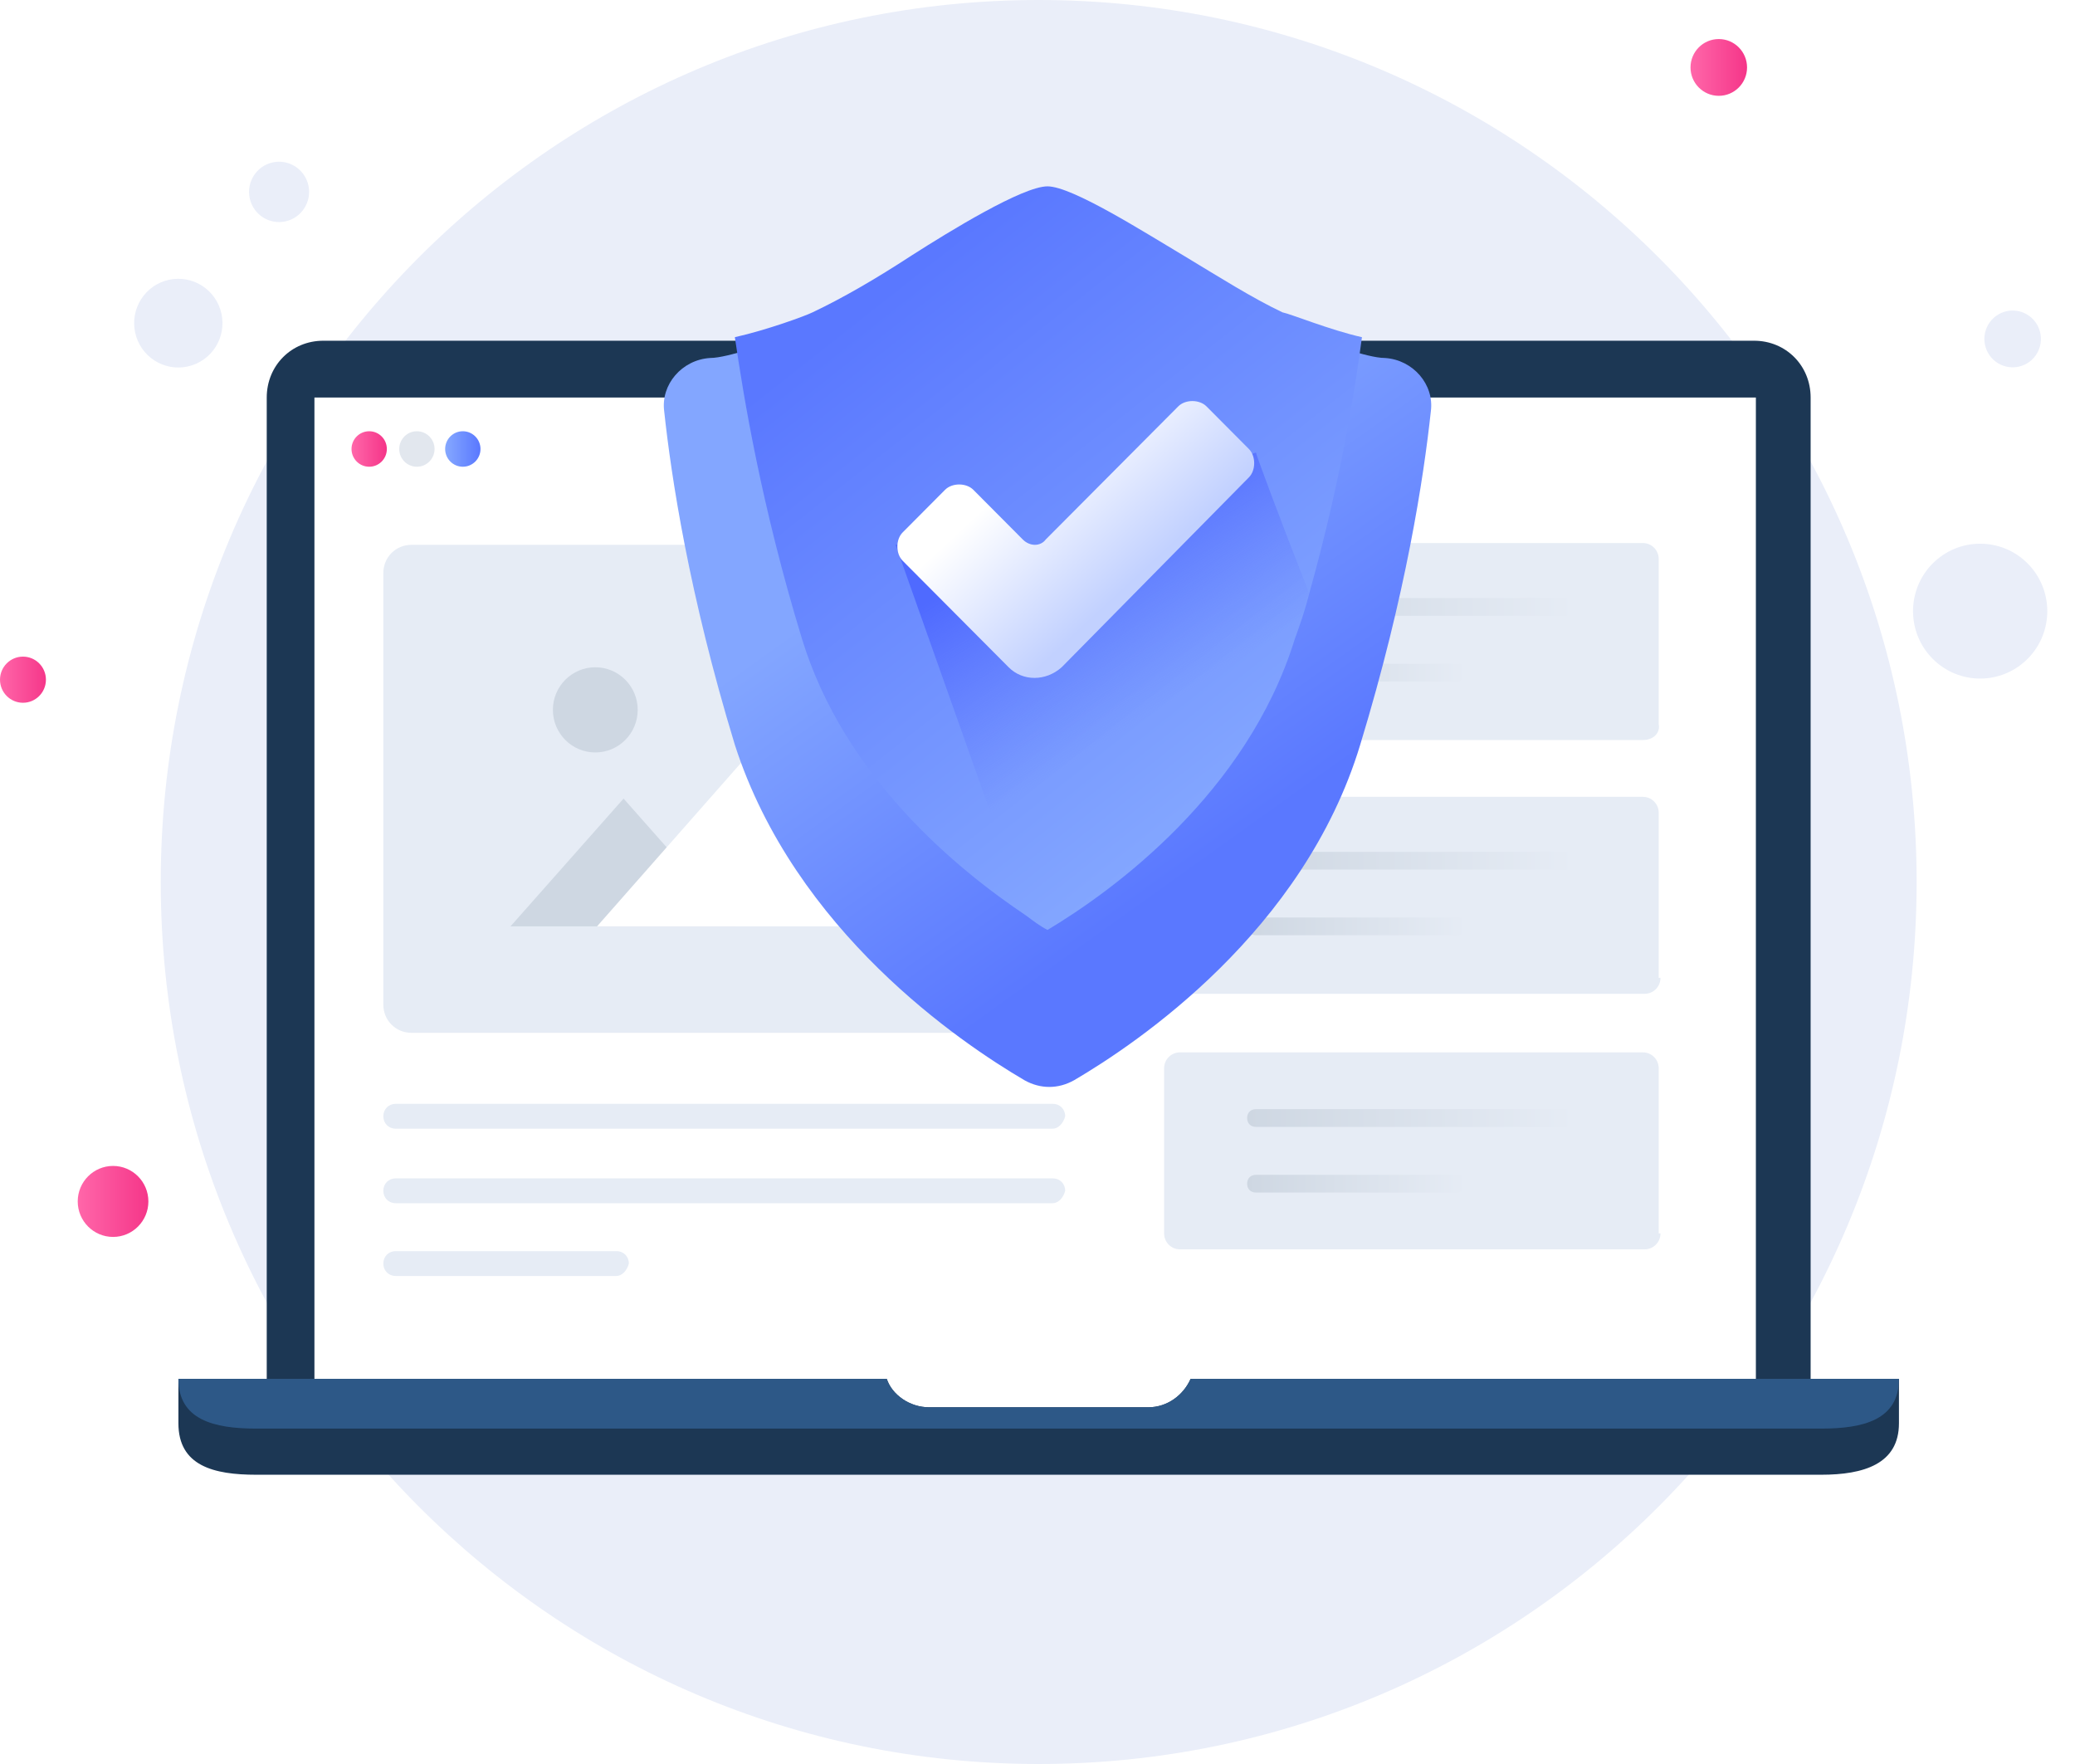 <svg width="120" height="102" viewBox="0 0 120 102" fill="none" xmlns="http://www.w3.org/2000/svg">
<path d="M60.069 102C88.109 102 110.841 79.166 110.841 51C110.841 22.834 88.109 0 60.069 0C32.028 0 9.296 22.834 9.296 51C9.296 79.166 32.028 102 60.069 102Z" fill="#EAEEF9"/>
<path d="M11.101 21.125C12.443 20.688 13.177 19.24 12.741 17.893C12.305 16.545 10.864 15.808 9.522 16.246C8.181 16.684 7.447 18.131 7.883 19.479C8.319 20.826 9.76 21.563 11.101 21.125Z" fill="#EAEEF9"/>
<path d="M16.676 12.755C17.588 12.457 18.087 11.473 17.791 10.557C17.494 9.641 16.515 9.139 15.602 9.437C14.69 9.735 14.191 10.719 14.488 11.636C14.784 12.552 15.764 13.053 16.676 12.755Z" fill="#EAEEF9"/>
<path d="M117.134 38.216C118.717 36.764 118.827 34.297 117.381 32.707C115.935 31.118 113.479 31.007 111.897 32.459C110.314 33.912 110.203 36.379 111.65 37.968C113.096 39.558 115.552 39.669 117.134 38.216Z" fill="#EAEEF9"/>
<path d="M117.497 20.811C118.163 20.199 118.21 19.16 117.601 18.491C116.992 17.822 115.958 17.775 115.291 18.387C114.625 18.998 114.578 20.037 115.187 20.706C115.796 21.375 116.83 21.422 117.497 20.811Z" fill="#EAEEF9"/>
<path d="M6.538 71.523C7.666 71.523 8.581 70.604 8.581 69.471C8.581 68.337 7.666 67.418 6.538 67.418C5.41 67.418 4.495 68.337 4.495 69.471C4.495 70.604 5.41 71.523 6.538 71.523Z" fill="url(#paint0_linear_104_697)"/>
<path d="M99.399 5.541C100.302 5.541 101.034 4.806 101.034 3.899C101.034 2.993 100.302 2.258 99.399 2.258C98.496 2.258 97.765 2.993 97.765 3.899C97.765 4.806 98.496 5.541 99.399 5.541Z" fill="url(#paint1_linear_104_697)"/>
<path d="M1.328 40.636C2.062 40.636 2.656 40.039 2.656 39.302C2.656 38.565 2.062 37.968 1.328 37.968C0.595 37.968 0 38.565 0 39.302C0 40.039 0.595 40.636 1.328 40.636Z" fill="url(#paint2_linear_104_697)"/>
<path d="M104.711 79.732H15.426V22.986C15.426 21.139 16.856 19.702 18.695 19.702H101.442C103.281 19.702 104.711 21.139 104.711 22.986V79.732Z" fill="#1C3754"/>
<path d="M82.441 82.708H18.184V22.986H101.545V82.708H91.737" fill="white"/>
<path d="M109.819 79.732V82.298C109.819 84.658 107.776 85.274 105.324 85.274H14.813C12.361 85.274 10.318 84.761 10.318 82.298V79.732H51.283C51.59 80.656 52.611 81.374 53.735 81.374H66.402C67.526 81.374 68.445 80.656 68.854 79.732H109.819Z" fill="#1C3754"/>
<path d="M109.819 79.732C109.819 82.093 107.776 82.606 105.324 82.606H14.813C12.361 82.606 10.318 82.093 10.318 79.732H51.283C51.59 80.656 52.611 81.374 53.735 81.374H66.402C67.526 81.374 68.445 80.656 68.854 79.732H109.819Z" fill="#2D5887"/>
<path d="M21.351 26.988C21.915 26.988 22.372 26.529 22.372 25.962C22.372 25.395 21.915 24.936 21.351 24.936C20.787 24.936 20.329 25.395 20.329 25.962C20.329 26.529 20.787 26.988 21.351 26.988Z" fill="url(#paint3_linear_104_697)"/>
<path opacity="0.6" d="M24.109 26.988C24.673 26.988 25.131 26.529 25.131 25.962C25.131 25.395 24.673 24.936 24.109 24.936C23.545 24.936 23.088 25.395 23.088 25.962C23.088 26.529 23.545 26.988 24.109 26.988Z" fill="#CED7E2"/>
<path d="M26.765 26.988C27.329 26.988 27.787 26.529 27.787 25.962C27.787 25.395 27.329 24.936 26.765 24.936C26.201 24.936 25.744 25.395 25.744 25.962C25.744 26.529 26.201 26.988 26.765 26.988Z" fill="url(#paint4_linear_104_697)"/>
<path d="M95.007 42.791H68.241C67.73 42.791 67.322 42.38 67.322 41.867V32.324C67.322 31.811 67.73 31.4 68.241 31.4H95.007C95.517 31.4 95.926 31.811 95.926 32.324V41.867C96.028 42.38 95.619 42.791 95.007 42.791Z" fill="#E6ECF5"/>
<path d="M96.028 56.541C96.028 57.054 95.619 57.465 95.109 57.465H68.241C67.73 57.465 67.322 57.054 67.322 56.541V46.998C67.322 46.485 67.73 46.075 68.241 46.075H95.007C95.517 46.075 95.926 46.485 95.926 46.998V56.541H96.028Z" fill="#E6ECF5"/>
<path d="M90.614 35.608H72.634C72.328 35.608 72.123 35.402 72.123 35.095C72.123 34.787 72.328 34.581 72.634 34.581H90.614C90.92 34.581 91.125 34.787 91.125 35.095C91.022 35.402 90.818 35.608 90.614 35.608Z" fill="url(#paint5_linear_104_697)"/>
<path d="M84.28 39.404H72.634C72.328 39.404 72.123 39.199 72.123 38.891C72.123 38.584 72.328 38.378 72.634 38.378H84.382C84.689 38.378 84.893 38.584 84.893 38.891C84.791 39.096 84.587 39.404 84.28 39.404Z" fill="url(#paint6_linear_104_697)"/>
<path d="M90.614 50.282H72.634C72.328 50.282 72.123 50.077 72.123 49.769C72.123 49.461 72.328 49.256 72.634 49.256H90.614C90.92 49.256 91.125 49.461 91.125 49.769C91.022 50.077 90.818 50.282 90.614 50.282Z" fill="url(#paint7_linear_104_697)"/>
<path d="M84.28 54.078H72.634C72.328 54.078 72.123 53.873 72.123 53.565C72.123 53.258 72.328 53.052 72.634 53.052H84.382C84.689 53.052 84.893 53.258 84.893 53.565C84.791 53.873 84.587 54.078 84.28 54.078Z" fill="url(#paint8_linear_104_697)"/>
<path d="M96.028 71.318C96.028 71.831 95.619 72.241 95.109 72.241H68.241C67.73 72.241 67.322 71.831 67.322 71.318V61.775C67.322 61.261 67.73 60.851 68.241 60.851H95.007C95.517 60.851 95.926 61.261 95.926 61.775V71.318H96.028Z" fill="#E6ECF5"/>
<path d="M90.614 65.161H72.634C72.328 65.161 72.123 64.956 72.123 64.648C72.123 64.34 72.328 64.135 72.634 64.135H90.614C90.92 64.135 91.125 64.34 91.125 64.648C91.022 64.956 90.818 65.161 90.614 65.161Z" fill="url(#paint9_linear_104_697)"/>
<path d="M84.28 68.958H72.634C72.328 68.958 72.123 68.752 72.123 68.445C72.123 68.137 72.328 67.932 72.634 67.932H84.382C84.689 67.932 84.893 68.137 84.893 68.445C84.791 68.65 84.587 68.958 84.28 68.958Z" fill="url(#paint10_linear_104_697)"/>
<path d="M59.864 59.722H23.803C22.883 59.722 22.168 59.004 22.168 58.081V33.145C22.168 32.221 22.883 31.503 23.803 31.503H59.967C60.886 31.503 61.601 32.221 61.601 33.145V58.081C61.499 59.004 60.784 59.722 59.864 59.722Z" fill="#E6ECF5"/>
<path d="M42.6 53.565H29.523L36.062 46.177L42.6 53.565Z" fill="#CED7E2"/>
<path d="M53.326 53.565H34.529L43.928 42.893L53.326 53.565Z" fill="white"/>
<path d="M34.427 43.509C35.781 43.509 36.879 42.406 36.879 41.046C36.879 39.686 35.781 38.584 34.427 38.584C33.073 38.584 31.975 39.686 31.975 41.046C31.975 42.406 33.073 43.509 34.427 43.509Z" fill="#CED7E2"/>
<path d="M60.886 69.573H22.883C22.475 69.573 22.168 69.266 22.168 68.855C22.168 68.445 22.475 68.137 22.883 68.137H60.886C61.295 68.137 61.601 68.445 61.601 68.855C61.499 69.266 61.192 69.573 60.886 69.573Z" fill="#E6ECF5"/>
<path d="M60.886 65.264H22.883C22.475 65.264 22.168 64.956 22.168 64.545C22.168 64.135 22.475 63.827 22.883 63.827H60.886C61.295 63.827 61.601 64.135 61.601 64.545C61.499 64.956 61.192 65.264 60.886 65.264Z" fill="#E6ECF5"/>
<path d="M35.653 73.781H22.883C22.475 73.781 22.168 73.473 22.168 73.062C22.168 72.652 22.475 72.344 22.883 72.344H35.653C36.062 72.344 36.368 72.652 36.368 73.062C36.266 73.473 35.959 73.781 35.653 73.781Z" fill="#E6ECF5"/>
<g filter="url(#filter0_d_104_697)">
<path d="M80.091 15.7C79.07 15.7 76.618 14.777 75.801 14.469C71.51 12.519 64.461 6.773 60.579 6.773C56.697 6.773 49.648 12.416 45.358 14.469C44.643 14.777 42.089 15.7 41.067 15.7C39.433 15.803 38.207 17.239 38.411 18.779C38.82 22.575 39.841 29.348 42.498 38.07C45.971 48.845 55.574 55.31 59.251 57.465C60.171 57.978 61.192 57.978 62.112 57.465C65.789 55.31 75.392 48.845 78.661 38.07C81.317 29.348 82.339 22.575 82.748 18.779C82.952 17.239 81.726 15.803 80.091 15.7Z" fill="url(#paint11_linear_104_697)"/>
</g>
<path d="M78.763 19.497C78.355 22.575 77.538 27.809 75.699 34.376C75.494 35.197 75.188 36.121 74.882 36.942C72.123 45.869 64.359 51.513 60.579 53.771C60.171 53.565 59.762 53.258 59.354 52.95C55.369 50.282 48.831 44.946 46.38 36.942C44.03 29.245 43.008 22.986 42.498 19.497C44.336 19.087 46.584 18.265 46.992 18.06C48.729 17.239 50.67 16.111 52.713 14.777C54.961 13.34 59.149 10.775 60.579 10.775C62.01 10.775 66.198 13.443 68.446 14.777C70.489 16.008 72.43 17.239 74.166 18.06C74.677 18.163 76.925 19.087 78.763 19.497Z" fill="url(#paint12_linear_104_697)"/>
<path d="M75.699 34.274C75.495 35.094 75.188 36.018 74.882 36.839C72.123 45.767 64.359 51.41 60.58 53.668C60.171 53.463 59.762 53.155 59.354 52.847L51.794 31.503L55.37 30.887L59.864 34.171L69.569 27.193L72.634 26.167C72.634 26.27 73.962 29.861 75.699 34.274Z" fill="url(#paint13_linear_104_697)"/>
<path d="M58.332 38.584L52.203 32.426C51.794 32.016 51.794 31.195 52.203 30.785L54.654 28.322C55.063 27.911 55.88 27.911 56.289 28.322L59.149 31.195C59.558 31.606 60.171 31.606 60.477 31.195L68.139 23.499C68.548 23.088 69.365 23.088 69.774 23.499L72.225 25.962C72.634 26.372 72.634 27.193 72.225 27.604L61.397 38.584C60.477 39.404 59.149 39.404 58.332 38.584Z" fill="url(#paint14_linear_104_697)"/>
<defs>
<filter id="filter0_d_104_697" x="30.389" y="3.773" width="60.381" height="67.077" filterUnits="userSpaceOnUse" color-interpolation-filters="sRGB">
<feFlood flood-opacity="0" result="BackgroundImageFix"/>
<feColorMatrix in="SourceAlpha" type="matrix" values="0 0 0 0 0 0 0 0 0 0 0 0 0 0 0 0 0 0 127 0" result="hardAlpha"/>
<feOffset dy="5"/>
<feGaussianBlur stdDeviation="4"/>
<feColorMatrix type="matrix" values="0 0 0 0 0.113 0 0 0 0 0.296 0 0 0 0 1 0 0 0 0.22 0"/>
<feBlend mode="normal" in2="BackgroundImageFix" result="effect1_dropShadow_104_697"/>
<feBlend mode="normal" in="SourceGraphic" in2="effect1_dropShadow_104_697" result="shape"/>
</filter>
<linearGradient id="paint0_linear_104_697" x1="4.537" y1="69.507" x2="8.586" y2="69.507" gradientUnits="userSpaceOnUse">
<stop stop-color="#FF66A9"/>
<stop offset="1" stop-color="#F53689"/>
</linearGradient>
<linearGradient id="paint1_linear_104_697" x1="97.823" y1="3.901" x2="100.994" y2="3.901" gradientUnits="userSpaceOnUse">
<stop stop-color="#FF66A9"/>
<stop offset="1" stop-color="#F53689"/>
</linearGradient>
<linearGradient id="paint2_linear_104_697" x1="0" y1="39.26" x2="2.709" y2="39.26" gradientUnits="userSpaceOnUse">
<stop stop-color="#FF66A9"/>
<stop offset="1" stop-color="#F53689"/>
</linearGradient>
<linearGradient id="paint3_linear_104_697" x1="20.374" y1="25.985" x2="22.323" y2="25.985" gradientUnits="userSpaceOnUse">
<stop stop-color="#FF66A9"/>
<stop offset="1" stop-color="#F53689"/>
</linearGradient>
<linearGradient id="paint4_linear_104_697" x1="25.832" y1="25.985" x2="27.781" y2="25.985" gradientUnits="userSpaceOnUse">
<stop stop-color="#83A6FF"/>
<stop offset="1" stop-color="#5A78FF"/>
</linearGradient>
<linearGradient id="paint5_linear_104_697" x1="72.102" y1="35.122" x2="91.063" y2="35.122" gradientUnits="userSpaceOnUse">
<stop stop-color="#CED7E2"/>
<stop offset="1" stop-color="#E6ECF5"/>
</linearGradient>
<linearGradient id="paint6_linear_104_697" x1="72.102" y1="38.867" x2="84.824" y2="38.867" gradientUnits="userSpaceOnUse">
<stop stop-color="#CED7E2"/>
<stop offset="1" stop-color="#E6ECF5"/>
</linearGradient>
<linearGradient id="paint7_linear_104_697" x1="72.102" y1="49.813" x2="91.063" y2="49.813" gradientUnits="userSpaceOnUse">
<stop stop-color="#CED7E2"/>
<stop offset="1" stop-color="#E6ECF5"/>
</linearGradient>
<linearGradient id="paint8_linear_104_697" x1="72.102" y1="53.558" x2="84.824" y2="53.558" gradientUnits="userSpaceOnUse">
<stop stop-color="#CED7E2"/>
<stop offset="1" stop-color="#E6ECF5"/>
</linearGradient>
<linearGradient id="paint9_linear_104_697" x1="72.102" y1="64.659" x2="91.063" y2="64.659" gradientUnits="userSpaceOnUse">
<stop stop-color="#CED7E2"/>
<stop offset="1" stop-color="#E6ECF5"/>
</linearGradient>
<linearGradient id="paint10_linear_104_697" x1="72.102" y1="68.405" x2="84.824" y2="68.405" gradientUnits="userSpaceOnUse">
<stop stop-color="#CED7E2"/>
<stop offset="1" stop-color="#E6ECF5"/>
</linearGradient>
<linearGradient id="paint11_linear_104_697" x1="58.153" y1="22.596" x2="72.627" y2="42.813" gradientUnits="userSpaceOnUse">
<stop stop-color="#83A6FF"/>
<stop offset="1" stop-color="#5A78FF"/>
</linearGradient>
<linearGradient id="paint12_linear_104_697" x1="73.809" y1="43.848" x2="52.011" y2="16.213" gradientUnits="userSpaceOnUse">
<stop stop-color="#83A6FF"/>
<stop offset="1" stop-color="#5A78FF"/>
</linearGradient>
<linearGradient id="paint13_linear_104_697" x1="60.472" y1="30.59" x2="66.988" y2="41.04" gradientUnits="userSpaceOnUse">
<stop stop-color="#4F6AFF"/>
<stop offset="1" stop-color="#657EFF" stop-opacity="0"/>
</linearGradient>
<linearGradient id="paint14_linear_104_697" x1="66.081" y1="33.216" x2="59.925" y2="26.561" gradientUnits="userSpaceOnUse">
<stop offset="0.011" stop-color="#C2D1FF"/>
<stop offset="1" stop-color="white"/>
</linearGradient>
</defs>
</svg>
